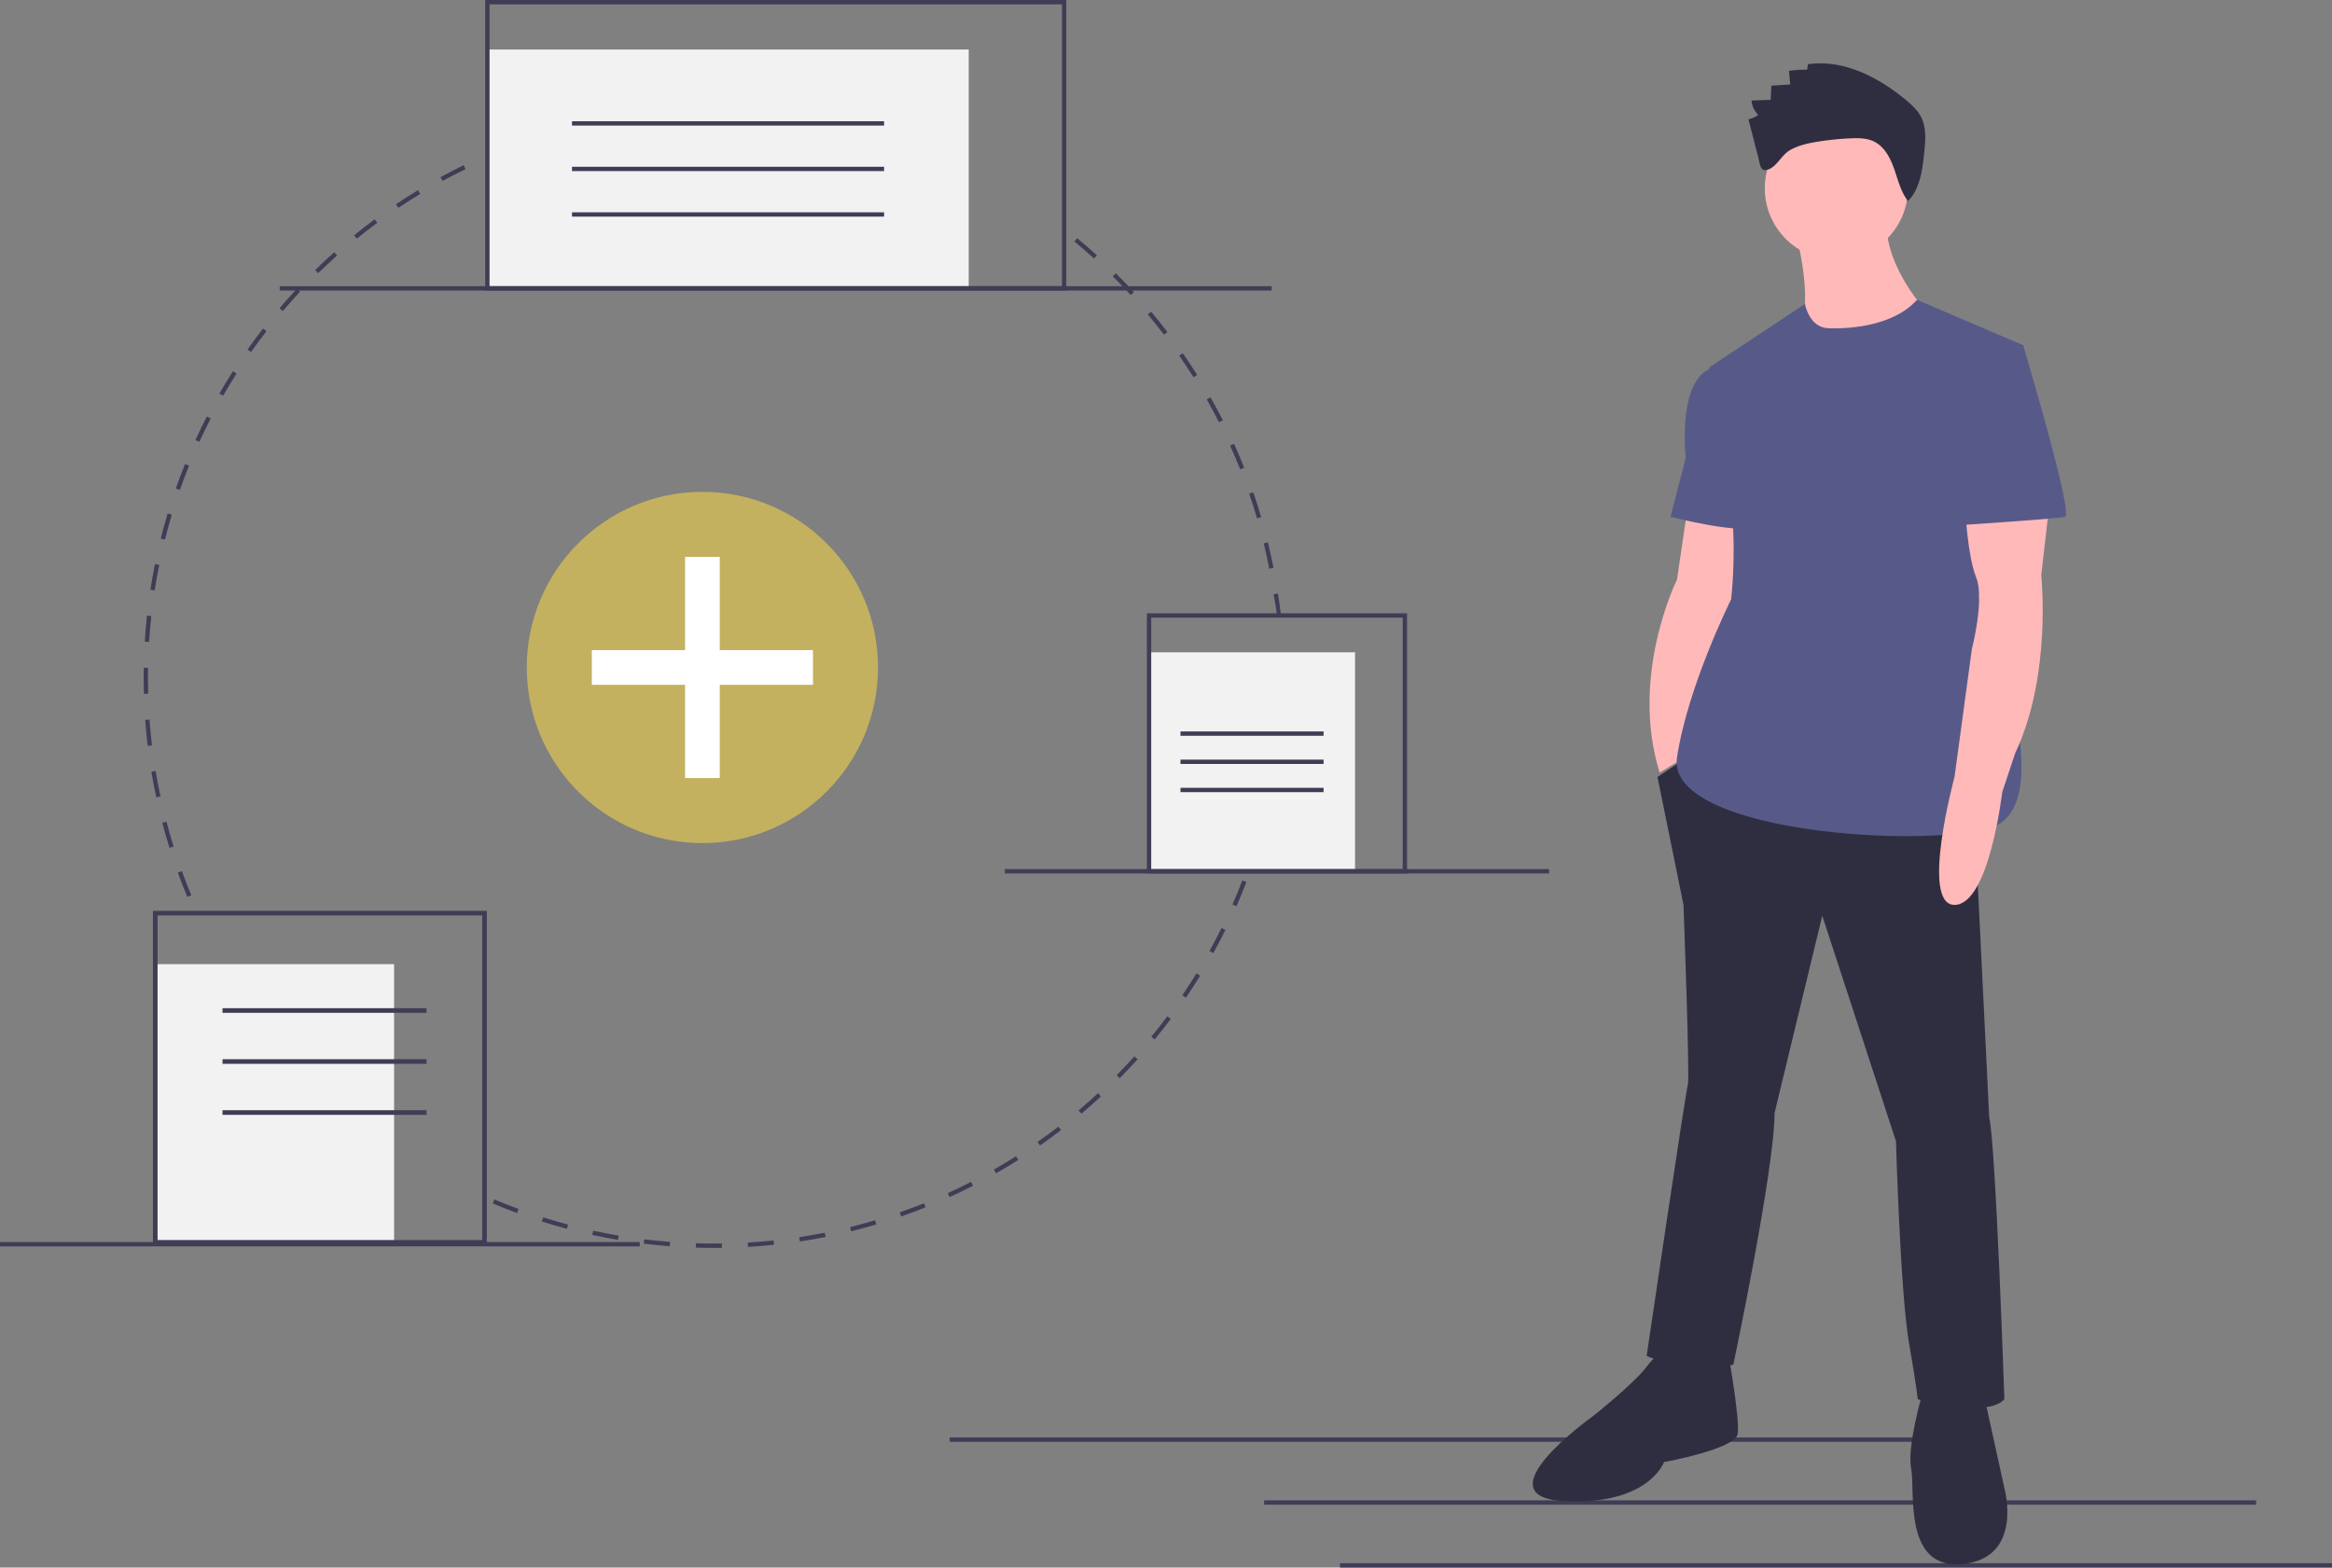 <svg id="fc1f5aea-a643-4136-ad0f-c5867679d735" data-name="Layer 1" xmlns="http://www.w3.org/2000/svg" width="1075.565" height="723" viewBox="0 0 1075.565 723"><rect x="0" y="0" width="1075.565" height="723" fill="#808080" stroke="none"/><title>add_file</title><rect x="618.018" y="721" width="457.546" height="2" fill="#3f3d56"/><rect x="583.018" y="692" width="457.546" height="2" fill="#3f3d56"/><rect x="438.018" y="663" width="457.546" height="2" fill="#3f3d56"/><path d="M391.47,664.076c-2.774,0-5.577-.044-8.328-.13l.062-1.998c3.95.123,7.981.157,11.95.103l.027,2Q393.329,664.076,391.47,664.076Zm15.745-.464-.117-1.996c3.956-.233,7.963-.562,11.909-.975l.209,1.988C415.239,663.047,411.202,663.378,407.215,663.613Zm-36.096-.312c-3.989-.306-8.021-.706-11.982-1.192l.244-1.984c3.932.481,7.932.88,11.891,1.183Zm60.039-2.199-.3-1.977c3.931-.597,7.892-1.289,11.77-2.06l.39,1.961C439.11,659.803,435.119,660.501,431.158,661.102Zm-83.935-.731c-3.941-.668-7.919-1.436-11.823-2.283l.424-1.955c3.875.842,7.822,1.604,11.733,2.266Zm107.548-3.962-.48-1.941c3.858-.954,7.738-2.009,11.532-3.134l.568,1.918C462.569,654.385,458.659,655.448,454.772,656.408ZM323.695,655.262c-3.866-1.028-7.756-2.159-11.562-3.363l.603-1.906c3.778,1.194,7.638,2.316,11.474,3.336Zm154.158-5.701-.656-1.889c3.744-1.302,7.51-2.709,11.194-4.184l.742,1.857C485.422,646.831,481.627,648.249,477.854,649.561Zm-177.146-1.566c-3.754-1.38-7.532-2.869-11.228-4.426l.776-1.844c3.667,1.545,7.416,3.022,11.142,4.393Zm199.475-7.368-.828-1.82c3.596-1.634,7.21-3.378,10.742-5.184l.91,1.781C507.447,637.223,503.806,638.98,500.183,640.626Zm21.398-10.938-.99-1.736c3.448-1.968,6.891-4.036,10.229-6.148l1.068,1.689C528.525,625.621,525.057,627.706,521.581,629.688Zm20.323-12.857-1.145-1.639c3.247-2.269,6.487-4.645,9.631-7.061l1.219,1.586C548.443,612.152,545.177,614.545,541.904,616.83ZM237.079,614.014c-3.228-2.345-6.453-4.801-9.585-7.302l1.248-1.562c3.108,2.481,6.309,4.919,9.512,7.245Zm323.903-11.846-1.289-1.529c3.026-2.554,6.038-5.215,8.953-7.91l1.357,1.469C567.067,596.913,564.031,599.595,560.982,602.168Zm-342.728-3.186c-3.006-2.633-5.993-5.371-8.877-8.14l1.385-1.443c2.862,2.748,5.826,5.466,8.81,8.079Zm360.401-13.161-1.424-1.404c2.79-2.827,5.55-5.753,8.201-8.695l1.486,1.338C584.246,580.026,581.466,582.973,578.654,585.822Zm-377.773-3.512c-2.758-2.9-5.482-5.898-8.097-8.91l1.511-1.311c2.594,2.989,5.297,5.964,8.035,8.842ZM594.775,567.93l-1.545-1.27c2.521-3.067,5.002-6.232,7.378-9.409l1.602,1.197C599.816,561.65,597.315,564.84,594.775,567.93Zm-409.671-3.797c-2.477-3.13-4.916-6.361-7.25-9.604l1.623-1.168c2.316,3.218,4.736,6.425,7.195,9.532ZM609.203,548.636l-1.654-1.123c2.23-3.284,4.415-6.664,6.492-10.048l1.705,1.047C613.652,541.921,611.45,545.327,609.203,548.636Zm-438.151-4.029c-2.179-3.341-4.312-6.778-6.34-10.22l1.723-1.016c2.013,3.415,4.129,6.827,6.292,10.142ZM621.819,528.096l-1.75-.967c1.92-3.475,3.785-7.043,5.546-10.606l1.793.887C625.634,520.999,623.753,524.595,621.819,528.096ZM632.499,506.475l-1.832-.803c1.594-3.64,3.124-7.367,4.549-11.078l1.867.717C635.648,499.051,634.105,502.807,632.499,506.475Zm-483.902-4.315c-1.533-3.68-3.001-7.444-4.364-11.19l1.88-.684c1.352,3.718,2.809,7.453,4.33,11.104Zm492.551-18.216-1.898-.629c1.248-3.761,2.426-7.604,3.5-11.426l1.926.541C643.592,476.281,642.404,480.155,641.148,483.944Zm-500.767-4.383c-1.19-3.812-2.308-7.705-3.323-11.574l1.935-.508c1.007,3.84,2.117,7.704,3.298,11.486Zm507.286-18.795-1.948-.453c.895-3.854,1.714-7.791,2.434-11.698l1.967.361C649.394,452.914,648.569,456.88,647.666,460.766Zm-513.394-4.494c-.834-3.906-1.589-7.886-2.243-11.83l1.973-.328c.65,3.915,1.399,7.864,2.227,11.74Zm517.752-19.184-1.982-.271c.538-3.917.992-7.911,1.351-11.872l1.992.18C653.024,429.116,652.566,433.141,652.025,437.088Zm-521.694-4.566c-.472-3.959-.859-7.991-1.151-11.984l1.995-.146c.29,3.964.674,7.965,1.143,11.895Zm523.869-19.409-1.998-.09c.178-3.963.269-7.982.269-11.946h2C654.47,405.071,654.379,409.12,654.199,413.113Zm-525.626-4.602c-.068-2.452-.103-4.954-.104-7.435q0-2.309.04-4.608l2,.035q-.04,2.282-.04,4.573c0,2.462.035,4.945.103,7.38Zm2.411-23.948-1.996-.125c.25-3.996.594-8.032,1.023-11.997l1.988.215C131.573,376.592,131.232,380.597,130.984,384.563Zm520.194-12.202c-.399-3.943-.949-5.865-1.529-9.791l1.979-.292c.584,3.956,1.085,6.975,1.488,10.948Zm-517.622-11.551-1.977-.306c.613-3.957,1.325-7.944,2.116-11.854l1.96.396C134.871,352.927,134.165,356.885,133.557,360.81ZM647.631,350.795c-.763-3.901-1.623-7.829-2.559-11.672l1.943-.473c.942,3.873,1.81,7.831,2.578,11.761ZM138.294,337.393l-1.94-.486c.971-3.874,2.047-7.779,3.197-11.609l1.915.575C140.325,329.674,139.258,333.55,138.294,337.393Zm503.685-9.813c-1.115-3.808-2.334-7.639-3.622-11.387l1.891-.65c1.299,3.777,2.527,7.638,3.651,11.475Zm-496.8-13.1-1.887-.663c1.329-3.781,2.764-7.58,4.265-11.291l1.854.75C147.922,306.958,146.498,310.728,145.179,314.48Zm489.033-9.495c-1.459-3.681-3.021-7.375-4.645-10.979l1.824-.821c1.636,3.633,3.21,7.355,4.68,11.063ZM154.155,292.283l-1.817-.835c1.67-3.638,3.448-7.286,5.284-10.842l1.777.917C157.577,285.052,155.813,288.672,154.155,292.283ZM624.424,283.247c-1.79-3.531-3.687-7.069-5.637-10.515l1.74-.985c1.966,3.473,3.876,7.038,5.68,10.596ZM165.132,271.017l-1.733-.998c1.995-3.464,4.099-6.932,6.254-10.306l1.686,1.076C169.2,264.138,167.112,267.579,165.132,271.017Zm447.541-8.535c-2.113-3.364-4.326-6.716-6.577-9.962l1.643-1.14c2.269,3.271,4.499,6.648,6.628,10.038ZM178.006,250.859l-1.635-1.152c2.306-3.27,4.716-6.529,7.167-9.688l1.58,1.226C182.686,244.379,180.293,247.614,178.006,250.859Zm421.064-7.992c-2.41-3.157-4.92-6.295-7.462-9.327l1.533-1.285c2.561,3.056,5.09,6.217,7.519,9.398ZM192.659,231.968l-1.522-1.297c2.587-3.039,5.284-6.064,8.015-8.991l1.462,1.364C197.903,225.949,195.227,228.951,192.659,231.968Zm391.07-7.408c-2.687-2.924-5.474-5.823-8.282-8.614l1.41-1.419c2.83,2.813,5.638,5.733,8.345,8.679Zm-374.765-10.064-1.398-1.43c2.86-2.798,5.819-5.564,8.795-8.221l1.332,1.492C214.739,208.973,211.802,211.719,208.964,214.495Zm357.818-6.78c-2.944-2.67-5.984-5.304-9.035-7.828l1.275-1.541c3.073,2.543,6.137,5.197,9.104,7.888Zm-340-9.132-1.263-1.551c3.093-2.519,6.29-5.003,9.502-7.384l1.191,1.606C233.025,193.618,229.852,196.084,226.782,198.584ZM245.964,184.367l-1.116-1.659c3.311-2.228,6.719-4.409,10.13-6.484l1.039,1.709C252.632,179.992,249.25,182.157,245.964,184.367Zm20.388-12.401-.96-1.755c3.502-1.917,7.094-3.776,10.674-5.527l.879,1.797C273.392,168.218,269.828,170.063,266.352,171.965Zm241.37-4.634c-3.559-1.773-7.204-3.486-10.835-5.091l.809-1.829c3.659,1.617,7.333,3.343,10.919,5.13Zm-219.948-5.844-.795-1.835c3.66-1.586,7.404-3.108,11.128-4.522l.71,1.87C295.121,158.403,291.406,159.913,287.774,161.487Zm198.052-3.834c-3.703-1.436-7.493-2.806-11.266-4.072l.637-1.896c3.801,1.276,7.62,2.656,11.352,4.104ZM310.082,153.016l-.623-1.9c3.801-1.246,7.679-2.419,11.525-3.486l.535,1.927C317.702,150.615,313.854,151.779,310.082,153.016Zm153.063-2.974c-3.814-1.087-7.705-2.1-11.563-3.01l.459-1.946c3.889.916,7.809,1.937,11.653,3.032Zm-130.042-3.416-.445-1.95c3.896-.89,7.866-1.701,11.797-2.41l.355,1.968C340.909,144.939,336.971,145.743,333.104,146.627Zm106.788-2.067c-3.895-.731-7.861-1.381-11.791-1.933l.277-1.98c3.96.556,7.958,1.211,11.883,1.948Zm-83.275-2.176-.265-1.982c3.959-.528,7.985-.973,11.967-1.319l.174,1.992C364.541,141.419,360.546,141.859,356.616,142.384Zm59.616-1.147c-3.939-.371-7.949-.657-11.919-.849l.098-1.998c3.999.194,8.039.482,12.009.856Zm-35.814-.929-.084-1.998c3.676-.153,7.422-.231,11.136-.232l.905.001-.006,2-.899-.001C387.784,140.077,384.066,140.155,380.418,140.307Z" transform="translate(-62.218 -88.5)" fill="#3f3d56"/><path d="M840.679,321.862l-5,34s-22,44-8,89l18-11s14-54,14-58,6-51,6-51Z" transform="translate(-62.218 -88.5)" fill="#ffb9b9"/><path d="M850.679,430.862l-24,16,12,59s3,80,2,83-19,125-19,125,21,10,40,4c0,0,19-90,19-116l22-91,34,104s2,70,6,93,4,26,4,26,32,9,40,0c0,0-4-118-7-130l-7-143Z" transform="translate(-62.218 -88.5)" fill="#2f2e41"/><path d="M829.679,713.862s-2-3-8,5-25,23-25,23-52,37-13,39,46-18,46-18,33-6,34-13-4-35-4-35Z" transform="translate(-62.218 -88.5)" fill="#2f2e41"/><path d="M948.679,731.862s-7,24-5,34-4,47,24,44,19-35,19-35l-9-41Z" transform="translate(-62.218 -88.5)" fill="#2f2e41"/><circle cx="846.961" cy="86.862" r="33" fill="#ffb9b9"/><path d="M889.679,192.862s10,35,2,48,54,2,58-10c0,0-20-22-17-43Z" transform="translate(-62.218 -88.5)" fill="#ffb9b9"/><path d="M905.679,239.862s27.374,1.851,40.687-13.075l49.313,21.075-21,116s42,98,4,107-148,0-143-33,25-73,25-73,5-44-6-64-4-43-4-43l44.018-29.165S896.679,239.862,905.679,239.862Z" transform="translate(-62.218 -88.5)" fill="#575a89"/><path d="M862.679,258.862h-12s-14,3-11,41l-7,27s35,9,40,4S862.679,258.862,862.679,258.862Z" transform="translate(-62.218 -88.5)" fill="#575a89"/><path d="M1007.679,318.862l-4,35s5,46-12,82l-6,18s-6,52-22,52,0-59,0-59l8-59s6-23,2-33-5-31-5-31Z" transform="translate(-62.218 -88.5)" fill="#ffb9b9"/><path d="M901.071,153.769a131.945,131.945,0,0,1,14.787-1.466c3.588-.152,7.327-.128,10.569,1.416,4.889,2.328,7.629,7.592,9.422,12.702s3.066,10.57,6.393,14.843c5.536-5.778,6.642-14.369,7.466-22.328.58-5.598,1.093-11.568-1.495-16.566-1.594-3.078-4.225-5.477-6.889-7.695-12.72-10.587-28.874-18.917-45.252-16.539l-.383,2.528a45.157,45.157,0,0,0-8.354.525l.585,6.273-8.699.552-.334,6.538-8.797.305a10.193,10.193,0,0,0,3.069,6.627,12.392,12.392,0,0,1-4.519,2.041c1.467,5.679,2.891,11.371,4.407,17.037,1.116,4.174.917,7.862,5.394,5.825,3.409-1.551,5.715-6.483,9.162-8.521C891.662,155.466,896.467,154.489,901.071,153.769Z" transform="translate(-62.218 -88.5)" fill="#2f2e41"/><path d="M981.679,248.862h14s23,77,19,78-51,4-51,4Z" transform="translate(-62.218 -88.5)" fill="#575a89"/><circle cx="323.961" cy="307.862" r="81" fill="#c3b15f"/><polygon points="374.961 299.862 331.961 299.862 331.961 256.862 315.961 256.862 315.961 299.862 272.961 299.862 272.961 315.862 315.961 315.862 315.961 358.862 331.961 358.862 331.961 315.862 374.961 315.862 374.961 299.862" fill="#fff"/><rect x="71.609" y="444.69" width="110.153" height="128.333" fill="#f2f2f2"/><path d="M286.757,662.592h-154v-154h154Zm-151.861-2.139H284.618V510.731H134.896Z" transform="translate(-62.218 -88.5)" fill="#3f3d56"/><rect x="102.622" y="465.009" width="94.111" height="2.139" fill="#3f3d56"/><rect x="102.622" y="488.537" width="94.111" height="2.139" fill="#3f3d56"/><rect x="102.622" y="512.065" width="94.111" height="2.139" fill="#3f3d56"/><rect x="224.792" y="22.835" width="222" height="110.165" fill="#f2f2f2"/><path d="M554.009,222.5h-268V88.5h268Zm-266-2h264V90.5h-264Z" transform="translate(-62.218 -88.5)" fill="#3f3d56"/><rect x="263.822" y="55.917" width="143.938" height="2" fill="#3f3d56"/><rect x="263.822" y="76.917" width="143.938" height="2" fill="#3f3d56"/><rect x="263.822" y="97.917" width="143.938" height="2" fill="#3f3d56"/><rect x="529.961" y="300.862" width="95" height="101" fill="#f2f2f2"/><path d="M711.179,491.362h-120v-120h120Zm-118-2h116v-116h-116Z" transform="translate(-62.218 -88.5)" fill="#3f3d56"/><rect x="544.461" y="337.362" width="66" height="2" fill="#3f3d56"/><rect x="544.461" y="350.362" width="66" height="2" fill="#3f3d56"/><rect x="544.461" y="363.362" width="66" height="2" fill="#3f3d56"/><rect x="129.018" y="132" width="457.546" height="2" fill="#3f3d56"/><rect x="463.461" y="400.862" width="251" height="2" fill="#3f3d56"/><rect y="572.862" width="295.078" height="2" fill="#3f3d56"/></svg>